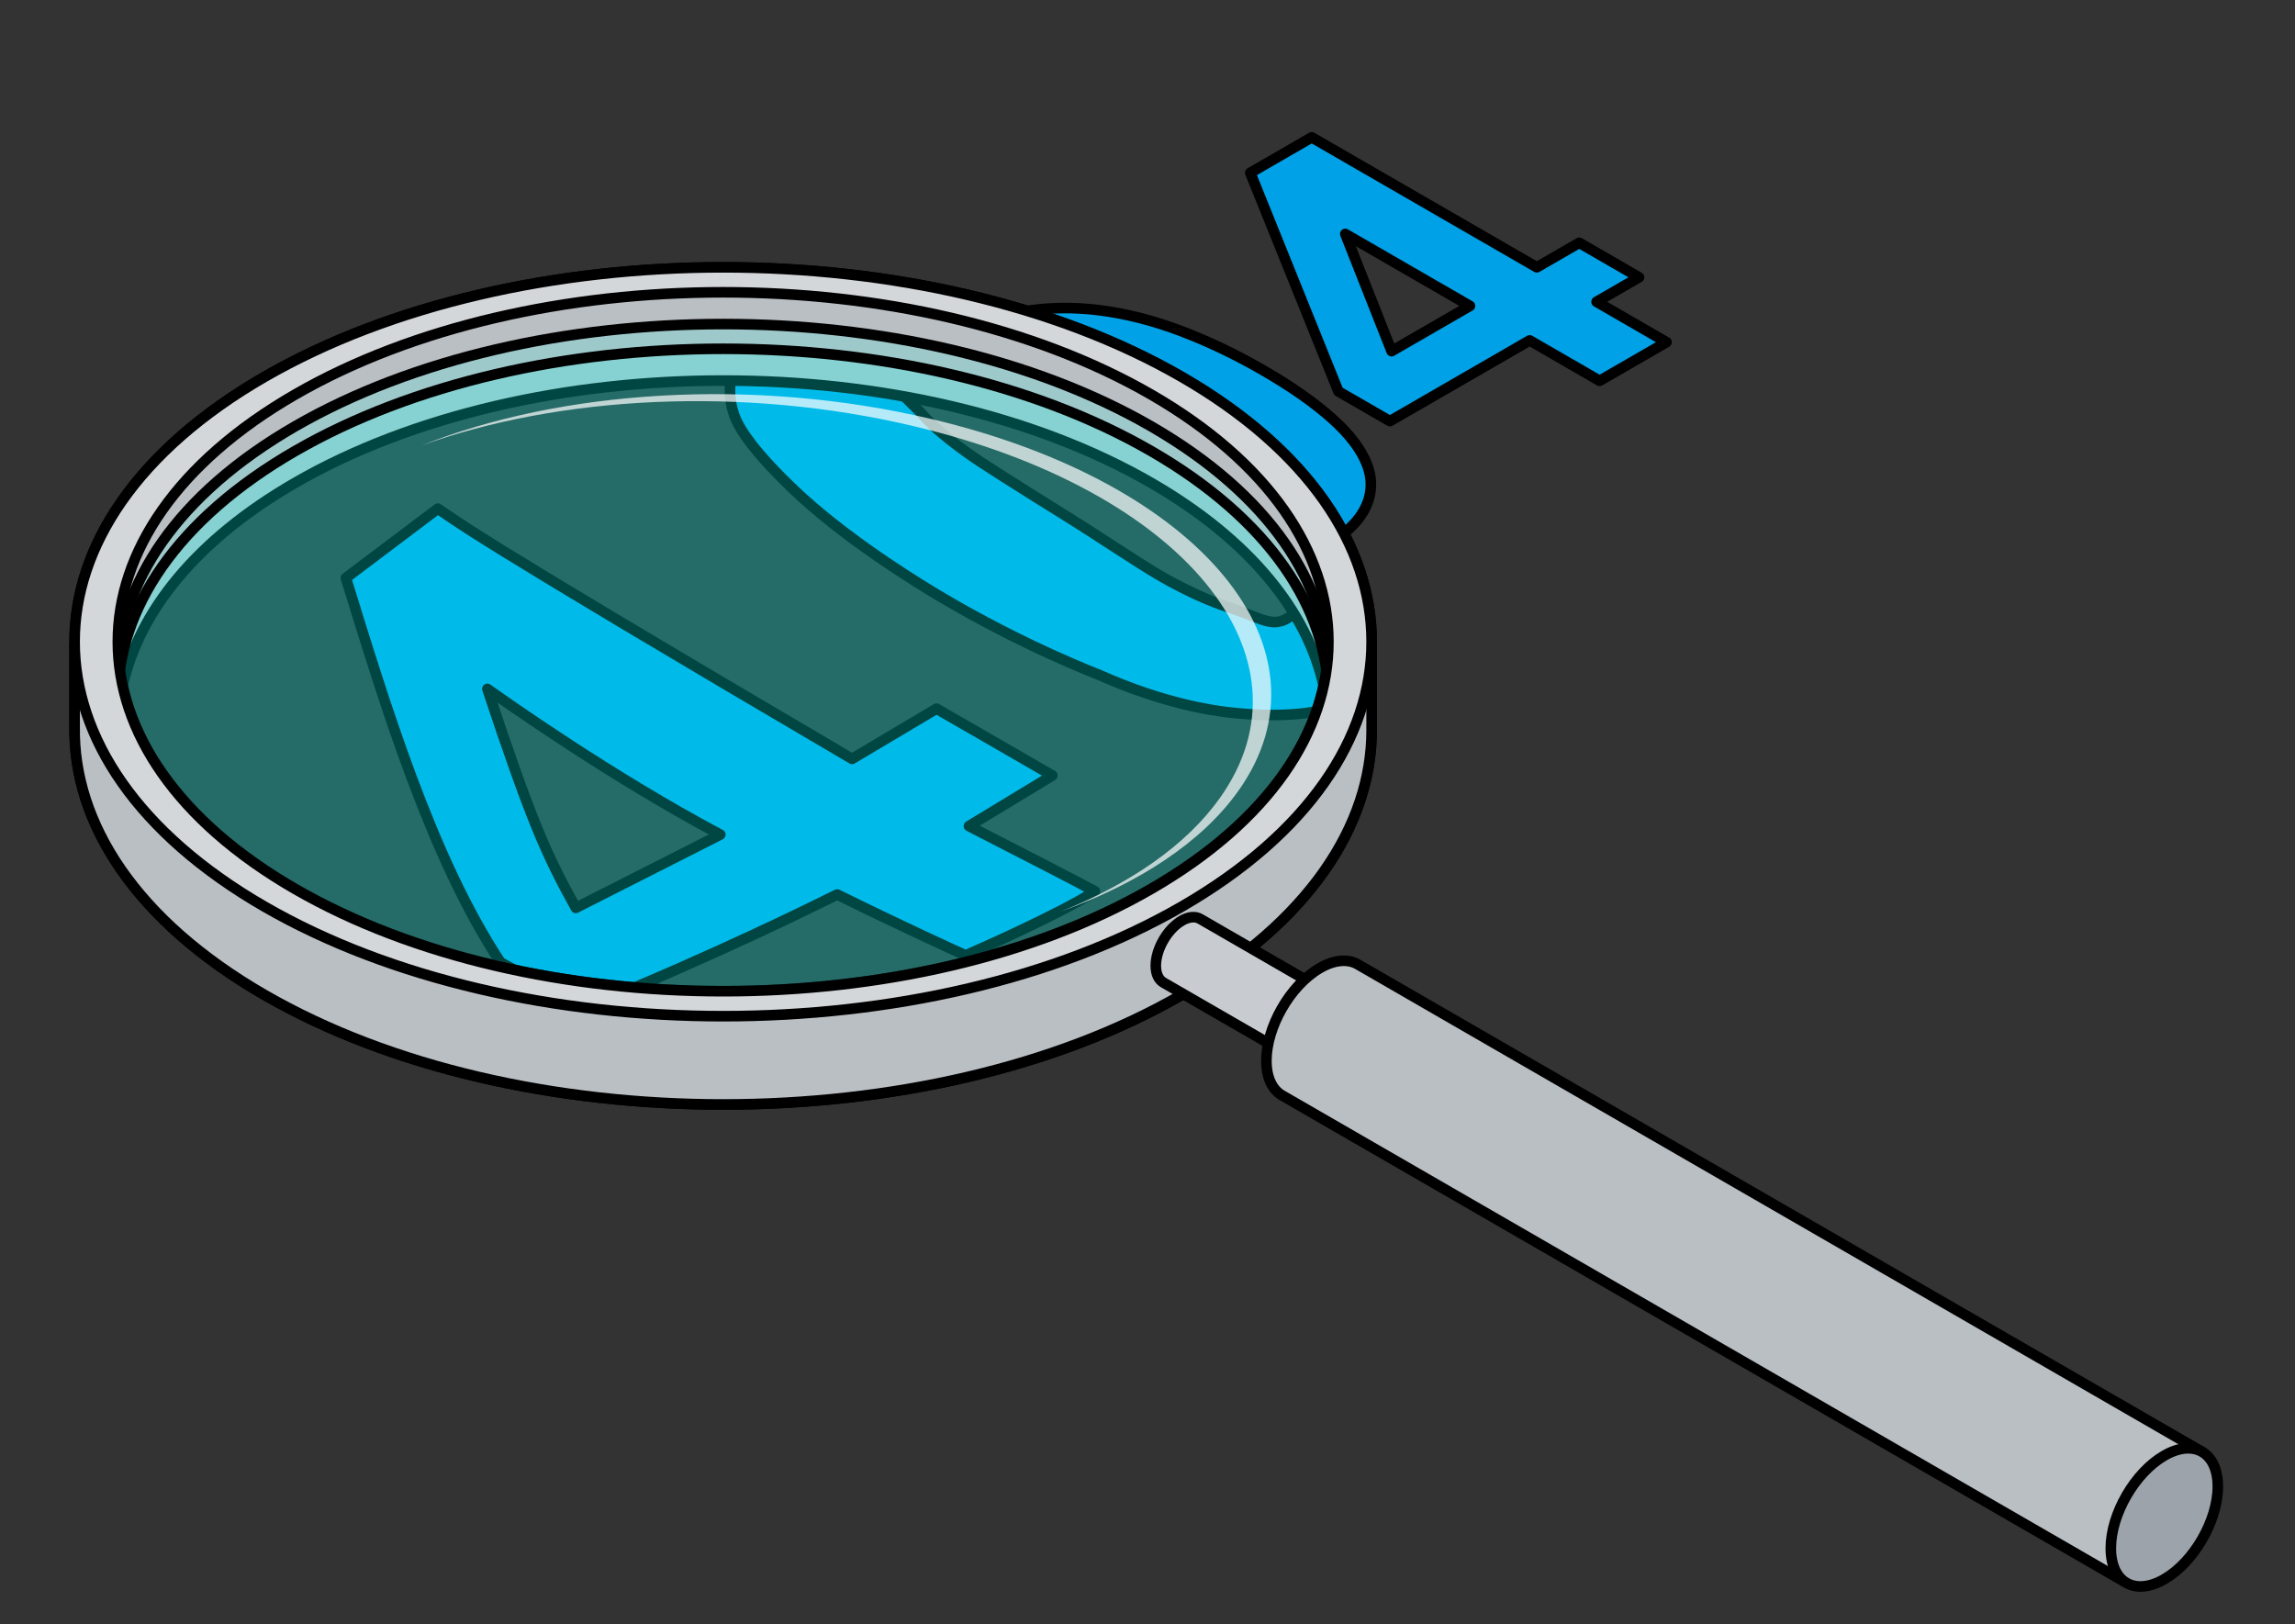 <?xml version="1.0" encoding="UTF-8" standalone="no"?>
<!DOCTYPE svg PUBLIC "-//W3C//DTD SVG 1.1//EN" "http://www.w3.org/Graphics/SVG/1.1/DTD/svg11.dtd">
<svg width="100%" height="100%" viewBox="0 0 650 460" version="1.1" xmlns="http://www.w3.org/2000/svg" xmlns:xlink="http://www.w3.org/1999/xlink" xml:space="preserve" xmlns:serif="http://www.serif.com/" style="fill-rule:evenodd;clip-rule:evenodd;stroke-linejoin:round;stroke-miterlimit:2;">
    <rect x="0" y="0" width="650" height="460" fill="#333333" stroke="none"/>
    <g id="Layer1">
    </g>
    <rect id="Magnifying-glass" serif:id="Magnifying glass" x="0" y="0" width="650" height="460" style="fill:none;"/>
    <path id="text" d="M385.141,180.729C383.44,184.787 383.188,198.261 377.505,200.238C366.241,204.154 348.789,201.862 346.941,201.619C343.458,201.162 329.752,199.362 311.455,191.197C310.849,190.927 289.921,183.026 265.933,168.725C262.532,166.697 242.465,154.734 227.4,141.082C225.582,139.435 211.73,126.882 208.284,118.431C207.817,117.286 204.056,108.063 210.324,99.678C213.64,95.243 318.913,107.58 331.069,112.145C343.225,116.709 387.597,168.21 385.141,180.729ZM365.425,174.597C386.591,159.465 274.176,94.305 257.103,106.951C252.283,110.522 256.282,111.826 261.572,117.746C266.859,123.661 276.525,130.029 277.996,130.999C284.802,135.483 301.521,145.872 303.585,147.154C309.665,150.933 322.159,159.276 327.89,162.643C338.671,168.976 346.295,171.449 348.168,172.056C357.382,175.043 360.466,178.143 365.425,174.597ZM298.055,219.632L274.427,233.958C288.567,241.218 306.704,250.508 310.099,252.425C300.37,258.82 275.856,269.544 273.48,270.583C270.517,269.236 255.198,262.271 237.124,253.342C230.682,256.533 202.565,270.461 168.057,284.543C157.281,281.01 143.699,273.611 141.762,272.556C122.058,242.723 108.869,198.96 97.962,163.696L123.997,144.058C129.639,147.687 128.186,148.493 241.326,214.922L265.25,200.705L298.055,219.632ZM204.002,236.372C173.146,219.996 142.973,198.613 138.037,195.115C150.266,231.922 154.63,241.892 163.087,257.123L204.002,236.372Z" style="fill:rgb(0,161,230);stroke:black;stroke-width:3px;"/>
    <path id="text1" serif:id="text" d="M374.209,155.451C372.697,156.324 289.239,88.324 289.873,88.217C296.827,87.044 304.02,86.928 311.454,87.869C318.887,88.811 326.495,90.743 334.279,93.666C342.062,96.588 349.886,100.32 357.749,104.86C365.613,109.4 372.076,113.917 377.138,118.41C382.2,122.904 385.546,127.297 387.177,131.589C388.808,135.88 388.608,140.033 386.576,144.048C384.544,148.063 380.422,151.864 374.209,155.451ZM464.208,78.537L452.193,85.474L472.002,96.911L453.055,107.85L433.246,96.413L393.657,119.27L379.071,110.848L354.11,48.946L371.517,38.896L435.265,75.701L447.281,68.764L464.208,78.537ZM416.318,86.64L381.023,66.262L394.136,99.447L416.318,86.64Z" style="fill:rgb(0,161,230);stroke:black;stroke-width:3px;"/>
    <g id="Glass">
        <path d="M21.139,182.808C20.67,155.306 38.591,127.72 74.902,106.755C146.598,65.362 263.014,65.362 334.71,106.755C370.574,127.462 388.498,154.629 388.482,181.793L388.482,206.755C388.482,233.907 370.558,261.058 334.71,281.755C263.014,323.149 146.598,323.149 74.902,281.755C38.614,260.804 20.693,233.239 21.138,205.755L21.13,205.755L21.139,182.808ZM374.87,194.236C370.259,173.214 353.986,152.884 326.049,136.755C259.133,98.121 150.478,98.121 83.562,136.755C55.629,152.883 39.356,173.209 34.744,194.229L34.744,194.282C39.356,215.301 55.629,235.628 83.562,251.755C150.478,290.389 259.133,290.389 326.049,251.755C353.986,235.626 370.259,215.297 374.87,194.274L374.87,194.236Z" style="fill:rgb(186,191,196);stroke:black;stroke-width:3px;stroke-linecap:square;stroke-miterlimit:1;"/>
        <path d="M83.562,120.755C16.646,159.389 16.646,222.121 83.562,260.755C150.478,299.389 259.133,299.389 326.049,260.755C392.966,222.121 392.966,159.389 326.049,120.755C259.133,82.121 150.478,82.121 83.562,120.755Z" style="fill:rgb(0,255,243);fill-opacity:0.15;stroke:black;stroke-width:3px;stroke-linecap:square;stroke-miterlimit:1;"/>
        <path d="M83.562,127.755C16.646,166.389 16.646,229.121 83.562,267.755C150.478,306.389 259.133,306.389 326.049,267.755C392.966,229.121 392.966,166.389 326.049,127.755C259.133,89.121 150.478,89.121 83.562,127.755Z" style="fill:rgb(0,255,243);fill-opacity:0.15;stroke:black;stroke-width:3px;stroke-linecap:square;stroke-miterlimit:1;"/>
        <path d="M300.405,258.174C320.131,250.276 335.974,239.385 345.493,226.011C373.973,185.996 335.123,138.806 258.79,120.697C210.178,109.164 158.012,112.189 119.179,126.243C158.474,110.511 213.178,106.657 263.998,118.714C340.331,136.823 379.181,184.013 350.701,224.028C340.358,238.56 322.549,250.16 300.405,258.174Z" style="fill:white;fill-opacity:0.71;"/>
        <path d="M21.139,182.808C22.083,182.646 55.932,252.427 99.821,264.689C141.551,289.769 282.414,285.492 316.523,262.255C359.118,249.577 388.482,181.793 388.482,181.793L388.482,206.755C388.482,233.907 370.558,261.058 334.71,281.755C263.014,323.149 146.598,323.149 74.902,281.755C38.614,260.804 20.693,233.239 21.138,205.755L21.13,205.755L21.139,182.808Z" style="fill:rgb(186,191,196);stroke:black;stroke-width:3px;stroke-linecap:square;stroke-miterlimit:1;"/>
        <path d="M74.902,106.755C146.598,65.362 263.014,65.362 334.71,106.755C406.406,148.149 406.406,215.362 334.71,256.755C263.014,298.149 146.598,298.149 74.902,256.755C3.206,215.362 3.206,148.149 74.902,106.755ZM83.562,111.755C16.646,150.389 16.646,213.121 83.562,251.755C150.478,290.389 259.133,290.389 326.049,251.755C392.966,213.121 392.966,150.389 326.049,111.755C259.133,73.121 150.478,73.121 83.562,111.755Z" style="fill:rgb(212,215,218);stroke:black;stroke-width:3px;stroke-linecap:square;stroke-miterlimit:1;"/>
    </g>
    <g id="Handle">
        <path d="M329.607,278.326C328.215,277.582 327.348,275.91 327.348,273.505C327.348,271.101 328.215,268.427 329.607,266.077C330.931,263.842 332.729,261.899 334.71,260.755C336.78,259.56 338.651,259.468 339.989,260.286L339.99,260.286L378.011,282.237L378.003,282.242C379.459,282.954 380.372,284.651 380.372,287.119C380.372,291.81 377.074,297.523 373.011,299.869C370.887,301.095 368.972,301.16 367.628,300.272L367.628,300.279L329.607,278.328L329.607,278.326Z" style="fill:rgb(200,204,208);stroke:black;stroke-width:3px;stroke-linecap:square;stroke-miterlimit:1;"/>
        <path d="M362.988,310.15C360.321,308.535 358.676,305.171 358.676,300.418C358.676,295.665 360.321,290.403 362.988,285.707C365.741,280.862 369.583,276.621 373.832,274.168C378.164,271.667 382.075,271.513 384.838,273.288L384.846,273.283L623.469,411.053L601.612,447.919L363.248,310.3C363.161,310.251 363.074,310.201 362.988,310.15Z" style="fill:rgb(186,191,196);stroke:black;stroke-width:3px;stroke-linecap:square;stroke-miterlimit:1;"/>
        <path d="M612.989,412.246C621.353,407.416 628.144,411.337 628.144,420.996C628.144,430.654 621.353,442.416 612.989,447.246C604.624,452.075 597.833,448.154 597.833,438.496C597.833,428.837 604.624,417.075 612.989,412.246Z" style="fill:rgb(156,163,170);stroke:black;stroke-width:3px;stroke-linecap:square;stroke-miterlimit:1;"/>
    </g>
</svg>
